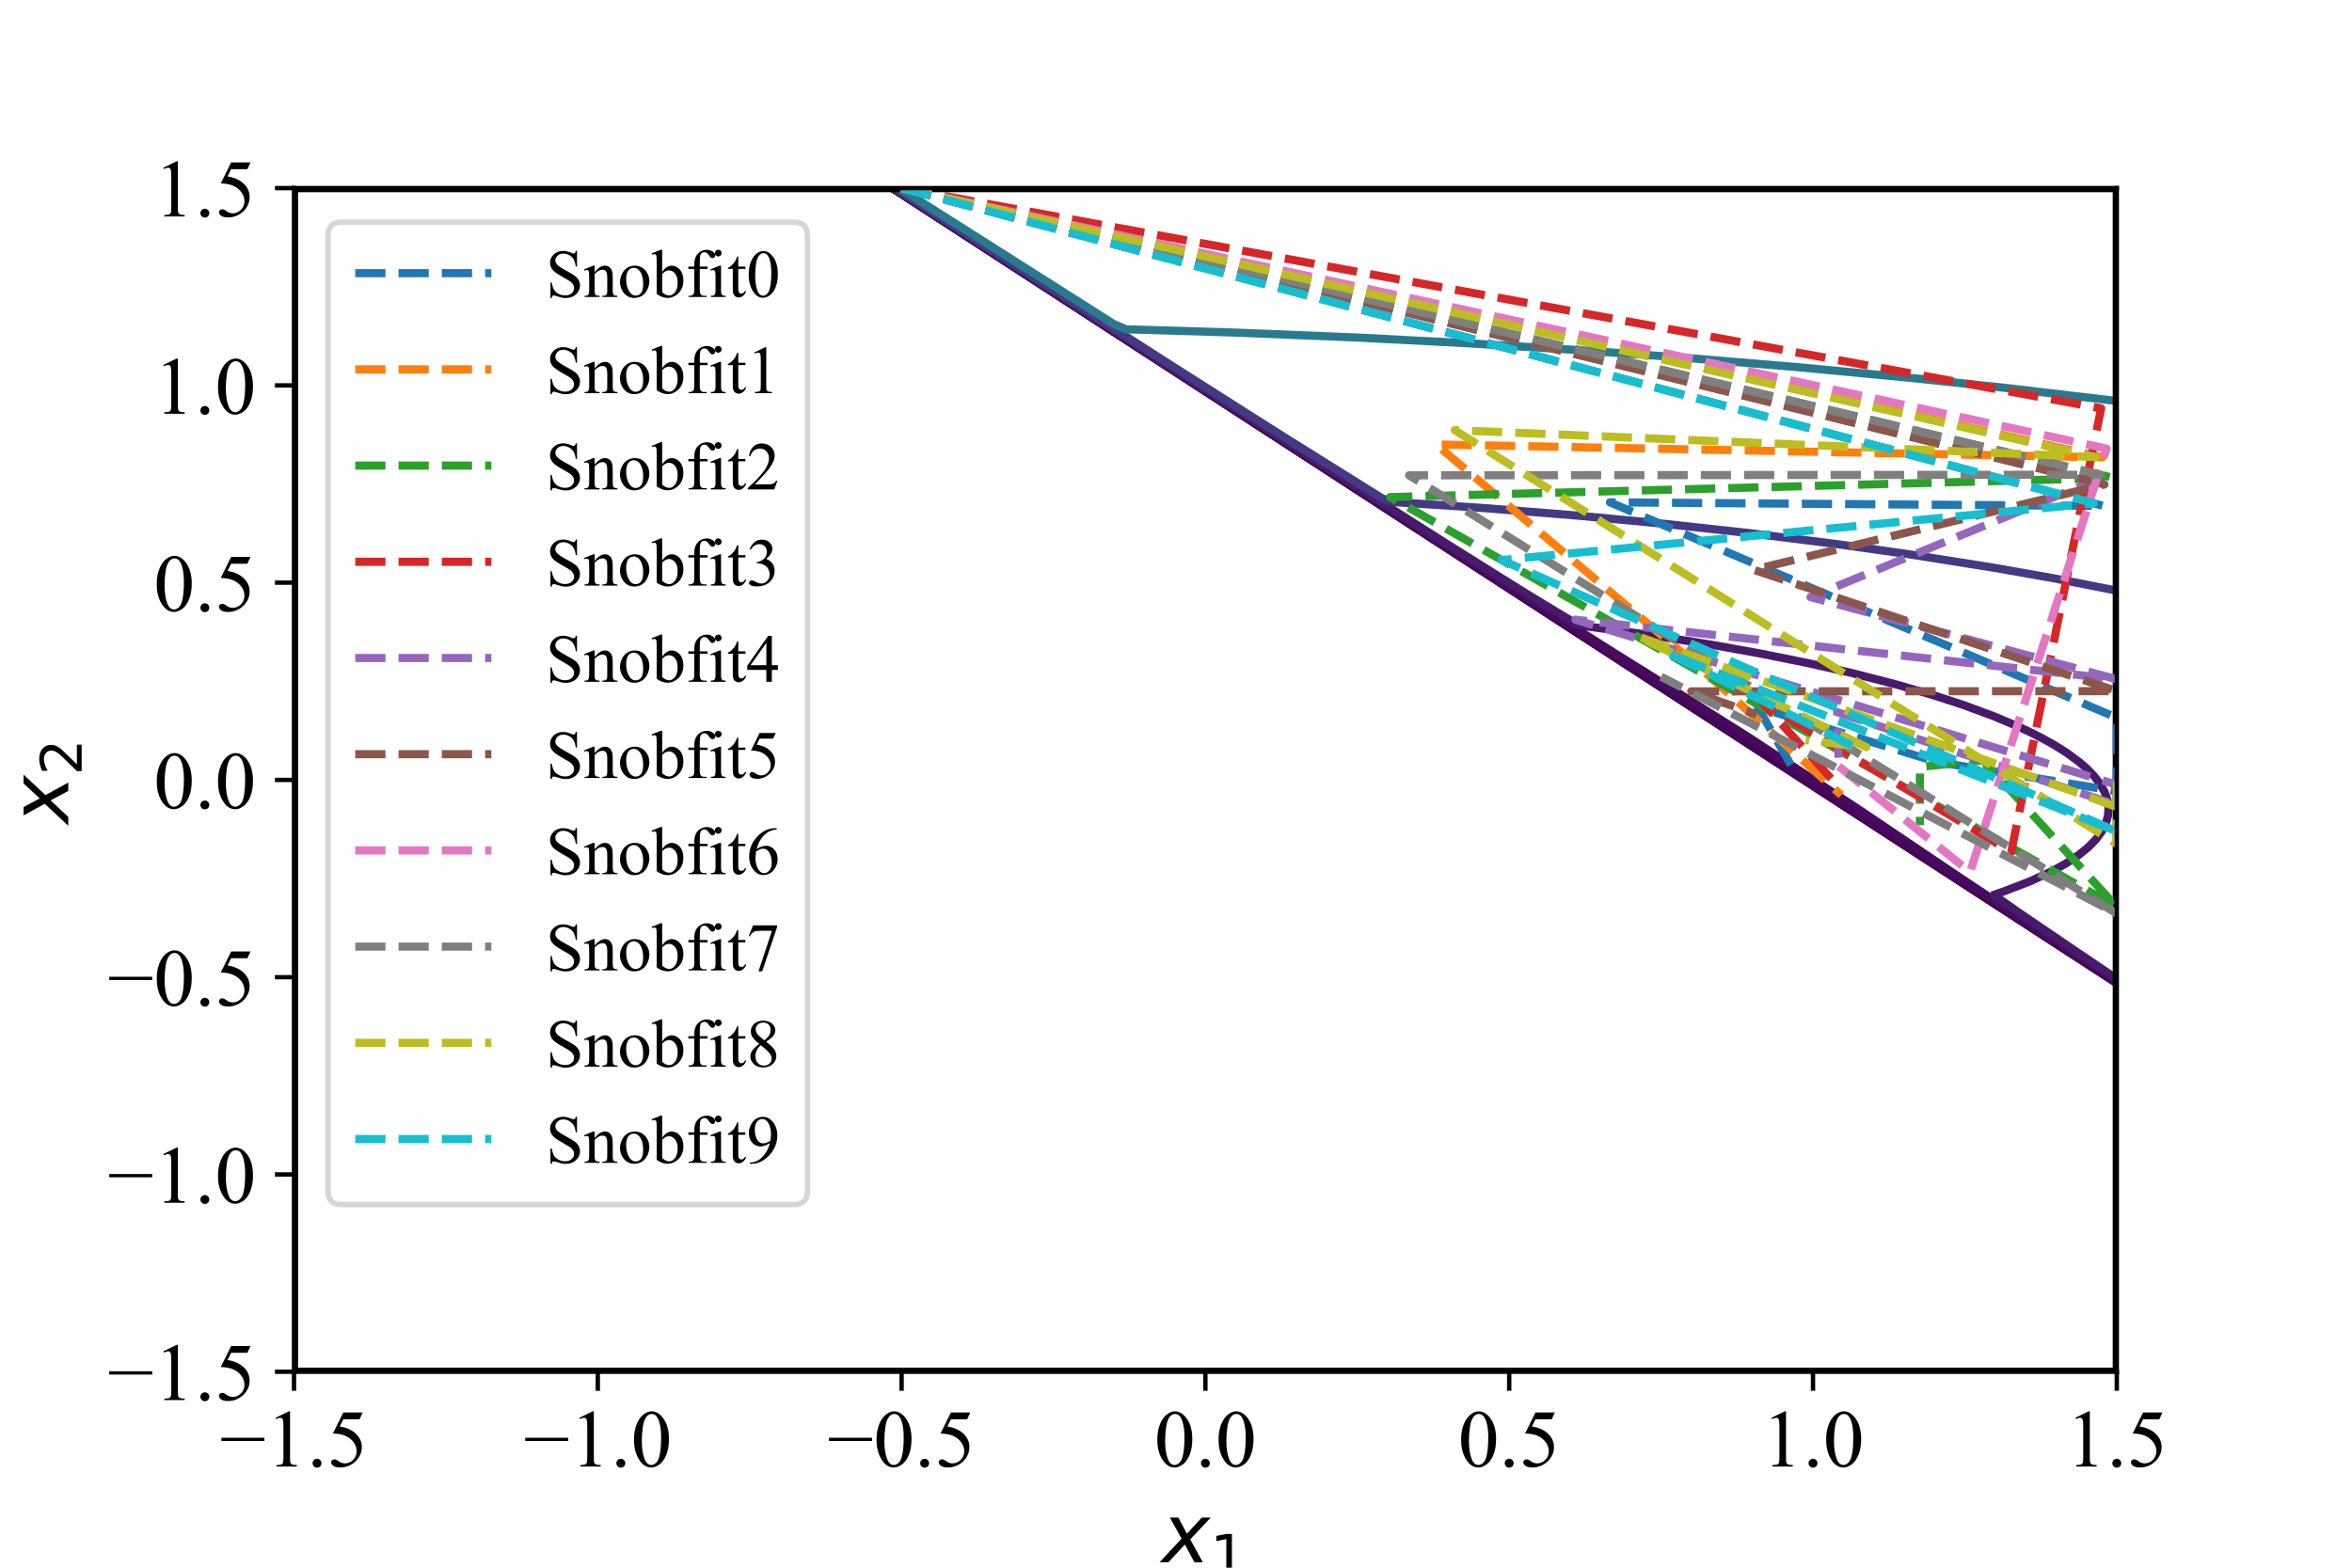 <?xml version="1.0" encoding="utf-8" standalone="no"?>
<!DOCTYPE svg PUBLIC "-//W3C//DTD SVG 1.1//EN"
  "http://www.w3.org/Graphics/SVG/1.1/DTD/svg11.dtd">
<!-- Created with matplotlib (https://matplotlib.org/) -->
<svg height="288pt" version="1.1" viewBox="0 0 432 288" width="432pt" xmlns="http://www.w3.org/2000/svg" xmlns:xlink="http://www.w3.org/1999/xlink">
 <defs>
  <style type="text/css">*{stroke-linecap:butt;stroke-linejoin:round;}</style>
 </defs>
 <g id="figure_1">
  <g id="patch_1">
   <path d="M 0 288 
L 432 288 
L 432 0 
L 0 0 
z
" style="fill:#ffffff;"/>
  </g>
  <g id="axes_1">
   <g id="patch_2">
    <path d="M 54 252 
L 388.8 252 
L 388.8 34.56 
L 54 34.56 
z
" style="fill:#ffffff;"/>
   </g>
   <g id="matplotlib.axis_1">
    <g id="xtick_1">
     <g id="line2d_1">
      <defs>
       <path d="M 0 0 
L 0 3.5 
" id="m929dfabaa3" style="stroke:#000000;stroke-width:0.8;"/>
      </defs>
      <g>
       <use style="stroke:#000000;stroke-width:0.8;" x="54" xlink:href="#m929dfabaa3" y="252"/>
      </g>
     </g>
     <g id="text_1">
      <!-- −1.5 -->
      <g transform="translate(40.396 269.416)scale(0.15 -0.15)">
       <defs>
        <path d="M 54.438 31.25 
L 1.812 31.25 
L 1.812 35.25 
L 54.438 35.25 
z
" id="TimesNewRomanPSMT-8722"/>
        <path d="M 11.719 59.719 
L 27.828 67.578 
L 29.438 67.578 
L 29.438 11.672 
Q 29.438 6.109 29.906 4.734 
Q 30.375 3.375 31.828 2.641 
Q 33.297 1.906 37.797 1.812 
L 37.797 0 
L 12.891 0 
L 12.891 1.812 
Q 17.578 1.906 18.938 2.609 
Q 20.312 3.328 20.844 4.516 
Q 21.391 5.719 21.391 11.672 
L 21.391 47.406 
Q 21.391 54.641 20.906 56.688 
Q 20.562 58.25 19.656 58.984 
Q 18.75 59.719 17.484 59.719 
Q 15.672 59.719 12.453 58.203 
z
" id="TimesNewRomanPSMT-49"/>
        <path d="M 12.5 9.469 
Q 14.797 9.469 16.359 7.875 
Q 17.922 6.297 17.922 4.047 
Q 17.922 1.812 16.328 0.219 
Q 14.75 -1.375 12.5 -1.375 
Q 10.25 -1.375 8.656 0.219 
Q 7.078 1.812 7.078 4.047 
Q 7.078 6.344 8.656 7.906 
Q 10.25 9.469 12.5 9.469 
z
" id="TimesNewRomanPSMT-46"/>
        <path d="M 43.406 66.219 
L 39.594 57.906 
L 19.672 57.906 
L 15.328 49.031 
Q 28.266 47.125 35.844 39.406 
Q 42.328 32.766 42.328 23.781 
Q 42.328 18.562 40.203 14.109 
Q 38.094 9.672 34.859 6.547 
Q 31.641 3.422 27.688 1.516 
Q 22.078 -1.172 16.156 -1.172 
Q 10.203 -1.172 7.484 0.844 
Q 4.781 2.875 4.781 5.328 
Q 4.781 6.688 5.906 7.734 
Q 7.031 8.797 8.734 8.797 
Q 10.016 8.797 10.969 8.406 
Q 11.922 8.016 14.203 6.391 
Q 17.875 3.859 21.625 3.859 
Q 27.344 3.859 31.656 8.172 
Q 35.984 12.5 35.984 18.703 
Q 35.984 24.703 32.125 29.906 
Q 28.266 35.109 21.484 37.938 
Q 16.156 40.141 6.984 40.484 
L 19.672 66.219 
z
" id="TimesNewRomanPSMT-53"/>
       </defs>
       <use xlink:href="#TimesNewRomanPSMT-8722"/>
       <use x="56.396" xlink:href="#TimesNewRomanPSMT-49"/>
       <use x="106.396" xlink:href="#TimesNewRomanPSMT-46"/>
       <use x="131.396" xlink:href="#TimesNewRomanPSMT-53"/>
      </g>
     </g>
    </g>
    <g id="xtick_2">
     <g id="line2d_2">
      <g>
       <use style="stroke:#000000;stroke-width:0.8;" x="109.8" xlink:href="#m929dfabaa3" y="252"/>
      </g>
     </g>
     <g id="text_2">
      <!-- −1.0 -->
      <g transform="translate(96.196 269.416)scale(0.15 -0.15)">
       <defs>
        <path d="M 3.609 32.719 
Q 3.609 44.047 7.031 52.219 
Q 10.453 60.406 16.109 64.406 
Q 20.516 67.578 25.203 67.578 
Q 32.812 67.578 38.875 59.812 
Q 46.438 50.203 46.438 33.734 
Q 46.438 22.219 43.109 14.156 
Q 39.797 6.109 34.641 2.469 
Q 29.5 -1.172 24.703 -1.172 
Q 15.234 -1.172 8.938 10.016 
Q 3.609 19.438 3.609 32.719 
z
M 13.188 31.5 
Q 13.188 17.828 16.547 9.188 
Q 19.344 1.906 24.859 1.906 
Q 27.484 1.906 30.312 4.266 
Q 33.156 6.641 34.625 12.203 
Q 36.859 20.609 36.859 35.891 
Q 36.859 47.219 34.516 54.781 
Q 32.766 60.406 29.984 62.75 
Q 27.984 64.359 25.141 64.359 
Q 21.828 64.359 19.234 61.375 
Q 15.719 57.328 14.453 48.625 
Q 13.188 39.938 13.188 31.5 
z
" id="TimesNewRomanPSMT-48"/>
       </defs>
       <use xlink:href="#TimesNewRomanPSMT-8722"/>
       <use x="56.396" xlink:href="#TimesNewRomanPSMT-49"/>
       <use x="106.396" xlink:href="#TimesNewRomanPSMT-46"/>
       <use x="131.396" xlink:href="#TimesNewRomanPSMT-48"/>
      </g>
     </g>
    </g>
    <g id="xtick_3">
     <g id="line2d_3">
      <g>
       <use style="stroke:#000000;stroke-width:0.8;" x="165.6" xlink:href="#m929dfabaa3" y="252"/>
      </g>
     </g>
     <g id="text_3">
      <!-- −0.5 -->
      <g transform="translate(151.996 269.416)scale(0.15 -0.15)">
       <use xlink:href="#TimesNewRomanPSMT-8722"/>
       <use x="56.396" xlink:href="#TimesNewRomanPSMT-48"/>
       <use x="106.396" xlink:href="#TimesNewRomanPSMT-46"/>
       <use x="131.396" xlink:href="#TimesNewRomanPSMT-53"/>
      </g>
     </g>
    </g>
    <g id="xtick_4">
     <g id="line2d_4">
      <g>
       <use style="stroke:#000000;stroke-width:0.8;" x="221.4" xlink:href="#m929dfabaa3" y="252"/>
      </g>
     </g>
     <g id="text_4">
      <!-- 0.0 -->
      <g transform="translate(212.025 269.416)scale(0.15 -0.15)">
       <use xlink:href="#TimesNewRomanPSMT-48"/>
       <use x="50" xlink:href="#TimesNewRomanPSMT-46"/>
       <use x="75" xlink:href="#TimesNewRomanPSMT-48"/>
      </g>
     </g>
    </g>
    <g id="xtick_5">
     <g id="line2d_5">
      <g>
       <use style="stroke:#000000;stroke-width:0.8;" x="277.2" xlink:href="#m929dfabaa3" y="252"/>
      </g>
     </g>
     <g id="text_5">
      <!-- 0.5 -->
      <g transform="translate(267.825 269.416)scale(0.15 -0.15)">
       <use xlink:href="#TimesNewRomanPSMT-48"/>
       <use x="50" xlink:href="#TimesNewRomanPSMT-46"/>
       <use x="75" xlink:href="#TimesNewRomanPSMT-53"/>
      </g>
     </g>
    </g>
    <g id="xtick_6">
     <g id="line2d_6">
      <g>
       <use style="stroke:#000000;stroke-width:0.8;" x="333" xlink:href="#m929dfabaa3" y="252"/>
      </g>
     </g>
     <g id="text_6">
      <!-- 1.0 -->
      <g transform="translate(323.625 269.416)scale(0.15 -0.15)">
       <use xlink:href="#TimesNewRomanPSMT-49"/>
       <use x="50" xlink:href="#TimesNewRomanPSMT-46"/>
       <use x="75" xlink:href="#TimesNewRomanPSMT-48"/>
      </g>
     </g>
    </g>
    <g id="xtick_7">
     <g id="line2d_7">
      <g>
       <use style="stroke:#000000;stroke-width:0.8;" x="388.8" xlink:href="#m929dfabaa3" y="252"/>
      </g>
     </g>
     <g id="text_7">
      <!-- 1.5 -->
      <g transform="translate(379.425 269.416)scale(0.15 -0.15)">
       <use xlink:href="#TimesNewRomanPSMT-49"/>
       <use x="50" xlink:href="#TimesNewRomanPSMT-46"/>
       <use x="75" xlink:href="#TimesNewRomanPSMT-53"/>
      </g>
     </g>
    </g>
    <g id="text_8">
     <!-- $x_1$ -->
     <g transform="translate(213.375 287.04)scale(0.15 -0.15)">
      <defs>
       <path d="M 60.016 54.688 
L 34.906 27.875 
L 50.297 0 
L 39.984 0 
L 28.422 21.688 
L 8.297 0 
L -2.594 0 
L 24.312 28.812 
L 10.016 54.688 
L 20.312 54.688 
L 30.812 34.906 
L 49.125 54.688 
z
" id="DejaVuSans-Oblique-120"/>
       <path d="M 12.406 8.297 
L 28.516 8.297 
L 28.516 63.922 
L 10.984 60.406 
L 10.984 69.391 
L 28.422 72.906 
L 38.281 72.906 
L 38.281 8.297 
L 54.391 8.297 
L 54.391 0 
L 12.406 0 
z
" id="DejaVuSans-49"/>
      </defs>
      <use transform="translate(0 0.312)" xlink:href="#DejaVuSans-Oblique-120"/>
      <use transform="translate(59.18 -16.094)scale(0.7)" xlink:href="#DejaVuSans-49"/>
     </g>
    </g>
   </g>
   <g id="matplotlib.axis_2">
    <g id="ytick_1">
     <g id="line2d_8">
      <defs>
       <path d="M 0 0 
L -3.5 0 
" id="m1ddb49a4cd" style="stroke:#000000;stroke-width:0.8;"/>
      </defs>
      <g>
       <use style="stroke:#000000;stroke-width:0.8;" x="54" xlink:href="#m1ddb49a4cd" y="252"/>
      </g>
     </g>
     <g id="text_9">
      <!-- −1.5 -->
      <g transform="translate(19.791 257.208)scale(0.15 -0.15)">
       <use xlink:href="#TimesNewRomanPSMT-8722"/>
       <use x="56.396" xlink:href="#TimesNewRomanPSMT-49"/>
       <use x="106.396" xlink:href="#TimesNewRomanPSMT-46"/>
       <use x="131.396" xlink:href="#TimesNewRomanPSMT-53"/>
      </g>
     </g>
    </g>
    <g id="ytick_2">
     <g id="line2d_9">
      <g>
       <use style="stroke:#000000;stroke-width:0.8;" x="54" xlink:href="#m1ddb49a4cd" y="215.76"/>
      </g>
     </g>
     <g id="text_10">
      <!-- −1.0 -->
      <g transform="translate(19.791 220.968)scale(0.15 -0.15)">
       <use xlink:href="#TimesNewRomanPSMT-8722"/>
       <use x="56.396" xlink:href="#TimesNewRomanPSMT-49"/>
       <use x="106.396" xlink:href="#TimesNewRomanPSMT-46"/>
       <use x="131.396" xlink:href="#TimesNewRomanPSMT-48"/>
      </g>
     </g>
    </g>
    <g id="ytick_3">
     <g id="line2d_10">
      <g>
       <use style="stroke:#000000;stroke-width:0.8;" x="54" xlink:href="#m1ddb49a4cd" y="179.52"/>
      </g>
     </g>
     <g id="text_11">
      <!-- −0.5 -->
      <g transform="translate(19.791 184.728)scale(0.15 -0.15)">
       <use xlink:href="#TimesNewRomanPSMT-8722"/>
       <use x="56.396" xlink:href="#TimesNewRomanPSMT-48"/>
       <use x="106.396" xlink:href="#TimesNewRomanPSMT-46"/>
       <use x="131.396" xlink:href="#TimesNewRomanPSMT-53"/>
      </g>
     </g>
    </g>
    <g id="ytick_4">
     <g id="line2d_11">
      <g>
       <use style="stroke:#000000;stroke-width:0.8;" x="54" xlink:href="#m1ddb49a4cd" y="143.28"/>
      </g>
     </g>
     <g id="text_12">
      <!-- 0.0 -->
      <g transform="translate(28.25 148.488)scale(0.15 -0.15)">
       <use xlink:href="#TimesNewRomanPSMT-48"/>
       <use x="50" xlink:href="#TimesNewRomanPSMT-46"/>
       <use x="75" xlink:href="#TimesNewRomanPSMT-48"/>
      </g>
     </g>
    </g>
    <g id="ytick_5">
     <g id="line2d_12">
      <g>
       <use style="stroke:#000000;stroke-width:0.8;" x="54" xlink:href="#m1ddb49a4cd" y="107.04"/>
      </g>
     </g>
     <g id="text_13">
      <!-- 0.5 -->
      <g transform="translate(28.25 112.248)scale(0.15 -0.15)">
       <use xlink:href="#TimesNewRomanPSMT-48"/>
       <use x="50" xlink:href="#TimesNewRomanPSMT-46"/>
       <use x="75" xlink:href="#TimesNewRomanPSMT-53"/>
      </g>
     </g>
    </g>
    <g id="ytick_6">
     <g id="line2d_13">
      <g>
       <use style="stroke:#000000;stroke-width:0.8;" x="54" xlink:href="#m1ddb49a4cd" y="70.8"/>
      </g>
     </g>
     <g id="text_14">
      <!-- 1.0 -->
      <g transform="translate(28.25 76.008)scale(0.15 -0.15)">
       <use xlink:href="#TimesNewRomanPSMT-49"/>
       <use x="50" xlink:href="#TimesNewRomanPSMT-46"/>
       <use x="75" xlink:href="#TimesNewRomanPSMT-48"/>
      </g>
     </g>
    </g>
    <g id="ytick_7">
     <g id="line2d_14">
      <g>
       <use style="stroke:#000000;stroke-width:0.8;" x="54" xlink:href="#m1ddb49a4cd" y="34.56"/>
      </g>
     </g>
     <g id="text_15">
      <!-- 1.5 -->
      <g transform="translate(28.25 39.768)scale(0.15 -0.15)">
       <use xlink:href="#TimesNewRomanPSMT-49"/>
       <use x="50" xlink:href="#TimesNewRomanPSMT-46"/>
       <use x="75" xlink:href="#TimesNewRomanPSMT-53"/>
      </g>
     </g>
    </g>
    <g id="text_16">
     <!-- $x_2$ -->
     <g transform="translate(12.583 151.305)rotate(-90)scale(0.15 -0.15)">
      <defs>
       <path d="M 19.188 8.297 
L 53.609 8.297 
L 53.609 0 
L 7.328 0 
L 7.328 8.297 
Q 12.938 14.109 22.625 23.891 
Q 32.328 33.688 34.812 36.531 
Q 39.547 41.844 41.422 45.531 
Q 43.312 49.219 43.312 52.781 
Q 43.312 58.594 39.234 62.25 
Q 35.156 65.922 28.609 65.922 
Q 23.969 65.922 18.812 64.312 
Q 13.672 62.703 7.812 59.422 
L 7.812 69.391 
Q 13.766 71.781 18.938 73 
Q 24.125 74.219 28.422 74.219 
Q 39.75 74.219 46.484 68.547 
Q 53.219 62.891 53.219 53.422 
Q 53.219 48.922 51.531 44.891 
Q 49.859 40.875 45.406 35.406 
Q 44.188 33.984 37.641 27.219 
Q 31.109 20.453 19.188 8.297 
z
" id="DejaVuSans-50"/>
      </defs>
      <use transform="translate(0 0.312)" xlink:href="#DejaVuSans-Oblique-120"/>
      <use transform="translate(59.18 -16.094)scale(0.7)" xlink:href="#DejaVuSans-50"/>
     </g>
    </g>
   </g>
   <g id="LineCollection_1">
    <path clip-path="url(#pa97bc4116d)" d="M 109.165 -1 
L 433 209.317 
L 433 209.317 
" style="fill:none;stroke:#440154;stroke-width:1.5;"/>
   </g>
   <g id="LineCollection_2">
    <path clip-path="url(#pa97bc4116d)" d="M 109.166 -1 
L 433 209.315 
L 433 209.315 
" style="fill:none;stroke:#440154;stroke-width:1.5;"/>
   </g>
   <g id="LineCollection_3">
    <path clip-path="url(#pa97bc4116d)" d="M 109.168 -1 
L 433 209.31 
L 433 209.31 
" style="fill:none;stroke:#440154;stroke-width:1.5;"/>
   </g>
   <g id="LineCollection_4">
    <path clip-path="url(#pa97bc4116d)" d="M 109.173 -1 
L 301.034 123.476 
L 303.514 125.069 
L 433 209.297 
L 433 209.297 
" style="fill:none;stroke:#440256;stroke-width:1.5;"/>
   </g>
   <g id="LineCollection_5">
    <path clip-path="url(#pa97bc4116d)" d="M 109.185 -1 
L 269.629 103.075 
L 272.116 104.673 
L 294.305 118.965 
L 297.031 120.698 
L 312.25 130.454 
L 317.505 133.81 
L 350.385 155.287 
L 353.143 157.12 
L 370.574 168.561 
L 373.108 170.232 
L 428.897 206.597 
L 433 209.266 
L 433 209.266 
" style="fill:none;stroke:#450457;stroke-width:1.5;"/>
   </g>
   <g id="LineCollection_6">
    <path clip-path="url(#pa97bc4116d)" d="M 109.215 -1 
L 235.981 81.198 
L 240.757 84.276 
L 265.143 99.993 
L 270.191 103.216 
L 283.088 111.464 
L 288.492 114.871 
L 296.548 119.977 
L 304.699 125.069 
L 310.007 128.409 
L 320.913 135.267 
L 341.412 148.702 
L 360.4 161.491 
L 368.331 166.76 
L 373.531 170.232 
L 386.276 178.629 
L 391.213 181.887 
L 419.925 200.662 
L 424.635 203.741 
L 433 209.19 
L 433 209.19 
" style="fill:none;stroke:#460b5e;stroke-width:1.5;"/>
   </g>
   <g id="LineCollection_7">
    <path clip-path="url(#pa97bc4116d)" d="M 109.289 -1 
L 195.603 54.93 
L 202.699 59.509 
L 229.251 76.635 
L 236.63 81.362 
L 249.44 89.575 
L 257.163 94.474 
L 265.143 99.546 
L 275.664 106.129 
L 280.845 109.366 
L 289.952 114.871 
L 303.277 116.686 
L 314.493 118.467 
L 323.466 120.083 
L 332.439 121.897 
L 340.011 123.612 
L 348.142 125.701 
L 354.871 127.645 
L 360.422 129.44 
L 366.087 131.537 
L 370.574 133.42 
L 372.817 134.472 
L 375.06 135.606 
L 377.304 136.852 
L 379.547 138.261 
L 381.79 139.914 
L 383.183 141.095 
L 384.605 142.552 
L 385.727 144.008 
L 386.55 145.465 
L 387.068 146.922 
L 387.283 148.379 
L 387.189 149.836 
L 386.778 151.293 
L 386.041 152.75 
L 384.962 154.207 
L 383.534 155.664 
L 381.737 157.12 
L 379.544 158.577 
L 376.929 160.034 
L 372.817 161.925 
L 368.331 163.653 
L 366.182 164.405 
L 370.574 167.491 
L 381.79 175.112 
L 389.683 180.431 
L 397.492 185.613 
L 402.833 189.172 
L 415.438 197.473 
L 420.52 200.827 
L 433 209.002 
L 433 209.002 
" style="fill:none;stroke:#481a6c;stroke-width:1.5;"/>
   </g>
   <g id="LineCollection_8">
    <path clip-path="url(#pa97bc4116d)" d="M 433 180.638 
L 431.141 181.098 
L 428.897 181.644 
L 427.878 181.887 
L 426.654 182.167 
L 424.411 182.67 
L 422.168 183.165 
L 421.34 183.344 
L 419.925 183.638 
L 417.681 184.095 
L 415.438 184.544 
L 414.132 184.801 
L 413.195 184.978 
L 410.952 185.394 
L 408.709 185.802 
L 406.465 186.202 
L 406.148 186.258 
L 404.222 186.582 
L 401.979 186.953 
L 401.933 187.715 
L 401.979 187.745 
L 404.071 189.172 
L 404.222 189.27 
L 406.216 190.629 
L 406.465 190.791 
L 408.367 192.086 
L 408.709 192.307 
L 410.525 193.543 
L 410.952 193.82 
L 412.687 194.999 
L 413.195 195.329 
L 414.855 196.456 
L 415.438 196.835 
L 417.027 197.913 
L 417.681 198.338 
L 419.203 199.37 
L 419.925 199.839 
L 421.383 200.827 
L 422.168 201.336 
L 423.567 202.284 
L 424.411 202.832 
L 425.755 203.741 
L 426.654 204.325 
L 427.945 205.198 
L 428.897 205.816 
L 430.139 206.654 
L 431.141 207.305 
L 432.335 208.111 
L 433 208.543 
" style="fill:none;stroke:#443983;stroke-width:1.5;"/>
    <path clip-path="url(#pa97bc4116d)" d="M 109.468 -1 
L 159.712 31.504 
L 169.254 37.656 
L 193.36 53.187 
L 203.229 59.509 
L 215.792 67.557 
L 228.352 75.535 
L 235.981 80.374 
L 253.927 91.59 
L 256.17 92.247 
L 271.872 93.285 
L 289.818 94.725 
L 305.521 96.214 
L 321.223 97.933 
L 336.926 99.895 
L 350.385 101.786 
L 366.087 104.277 
L 377.304 106.255 
L 391.516 109.043 
L 404.222 111.848 
L 410.952 113.471 
L 422.168 116.433 
L 431.672 119.241 
L 433 119.667 
L 433 119.667 
" style="fill:none;stroke:#443983;stroke-width:1.5;"/>
   </g>
   <g id="LineCollection_9">
    <path clip-path="url(#pa97bc4116d)" d="M 109.907 -1 
L 135.036 15.193 
L 151.872 26.001 
L 166.441 35.341 
L 204.576 59.541 
L 206.819 60.492 
L 227.008 61.1 
L 249.44 62.019 
L 269.629 63.061 
L 289.818 64.311 
L 310.007 65.773 
L 330.196 67.455 
L 350.385 69.364 
L 368.331 71.259 
L 388.52 73.634 
L 406.465 75.968 
L 424.411 78.529 
L 433 79.842 
L 433 79.842 
" style="fill:none;stroke:#297a8e;stroke-width:1.5;"/>
   </g>
   <g id="LineCollection_10">
    <path clip-path="url(#pa97bc4116d)" d="M 110.996 -1 
L 132.793 12.772 
L 159.712 12.996 
L 186.63 13.456 
L 213.549 14.146 
L 240.467 15.07 
L 267.386 16.223 
L 294.305 17.61 
L 321.223 19.233 
L 348.142 21.097 
L 373.647 23.087 
L 399.736 25.361 
L 424.411 27.736 
L 433 28.616 
L 433 28.616 
" style="fill:none;stroke:#fde725;stroke-width:1.5;"/>
   </g>
   <g id="line2d_15">
    <path clip-path="url(#pa97bc4116d)" d="M 54 252 
L 388.8 252 
" style="fill:none;stroke:#000000;stroke-linecap:square;stroke-width:1.5;"/>
   </g>
   <g id="line2d_16">
    <path clip-path="url(#pa97bc4116d)" d="M 54 34.56 
L 388.8 34.56 
" style="fill:none;stroke:#000000;stroke-linecap:square;stroke-width:1.5;"/>
   </g>
   <g id="line2d_17">
    <path clip-path="url(#pa97bc4116d)" d="M 54 252 
L 54 34.56 
" style="fill:none;stroke:#000000;stroke-linecap:square;stroke-width:1.5;"/>
   </g>
   <g id="line2d_18">
    <path clip-path="url(#pa97bc4116d)" d="M 388.8 252 
L 388.8 34.56 
" style="fill:none;stroke:#000000;stroke-linecap:square;stroke-width:1.5;"/>
   </g>
   <g id="line2d_19">
    <path clip-path="url(#pa97bc4116d)" d="M 165.6 34.56 
L 165.6 34.56 
L 165.6 34.56 
L 386.379 92.951 
L 386.379 92.951 
L 386.379 92.951 
L 386.379 92.951 
L 386.379 92.951 
L 386.379 92.951 
L 386.379 92.951 
L 386.379 92.951 
L 295.702 92.284 
L 388.797 131.851 
L 388.797 131.851 
L 388.797 131.851 
L 388.797 131.851 
L 388.797 131.851 
L 388.797 131.851 
L 388.797 131.851 
L 388.797 131.851 
L 388.797 131.851 
L 388.797 131.851 
L 388.797 131.851 
L 388.797 145.361 
L 388.797 145.361 
L 388.797 145.361 
L 388.797 145.361 
L 388.797 145.361 
L 388.797 145.361 
L 388.797 145.361 
L 388.797 145.361 
L 388.797 145.361 
L 388.797 145.361 
L 355.812 139.997 
L 355.812 139.997 
L 355.812 139.997 
L 355.812 139.997 
L 355.812 139.997 
L 355.812 139.997 
L 355.812 139.997 
L 355.812 139.997 
L 355.812 139.997 
L 355.812 139.997 
L 355.812 139.997 
L 322.838 129.914 
L 322.838 129.914 
L 322.838 129.914 
L 322.838 129.914 
L 322.838 129.914 
L 322.838 129.914 
L 322.838 129.914 
L 322.838 129.914 
L 322.838 129.914 
L 322.838 129.914 
L 322.838 129.914 
L 322.838 129.914 
L 322.838 129.914 
L 322.838 129.914 
L 322.838 129.914 
L 322.838 129.914 
L 322.838 129.914 
L 322.838 129.914 
L 322.838 129.914 
L 322.838 129.914 
L 322.838 129.914 
L 322.838 129.914 
L 322.838 129.914 
L 322.838 129.914 
L 322.838 129.914 
L 322.838 129.914 
L 322.838 129.914 
L 322.838 129.914 
L 322.838 129.914 
L 322.838 129.914 
L 322.838 129.914 
L 322.838 129.914 
L 322.838 129.914 
L 322.838 129.914 
L 322.838 129.914 
L 322.838 129.914 
L 322.838 129.914 
L 322.838 129.914 
L 322.838 129.914 
L 322.838 129.914 
L 322.838 129.914 
L 328.938 140.51 
L 328.938 140.51 
L 328.938 140.51 
L 328.938 140.51 
L 328.938 140.51 
L 328.938 140.51 
L 328.938 140.51 
L 328.938 140.51 
L 328.938 140.51 
L 328.938 140.51 
L 328.938 140.51 
L 328.938 140.51 
L 328.938 140.51 
L 328.938 140.51 
L 328.938 140.51 
" style="fill:none;stroke:#1f77b4;stroke-dasharray:5.55,2.4;stroke-dashoffset:0;stroke-width:1.5;"/>
   </g>
   <g id="line2d_20">
    <path clip-path="url(#pa97bc4116d)" d="M 165.6 34.56 
L 165.6 34.56 
L 165.6 34.56 
L 386.155 84.015 
L 386.155 84.015 
L 386.155 84.015 
L 386.155 84.015 
L 386.155 84.015 
L 263.792 81.651 
L 263.792 81.651 
L 263.792 81.651 
L 263.792 81.651 
L 312.479 122.895 
L 312.479 122.895 
L 312.479 122.895 
L 312.479 122.895 
L 312.479 122.895 
L 312.479 122.895 
L 312.479 122.895 
L 312.479 122.895 
L 312.479 122.895 
L 312.479 122.895 
L 312.479 122.895 
L 312.479 122.895 
L 312.479 122.895 
L 312.479 122.895 
L 312.479 122.895 
L 338.195 146.068 
L 338.195 146.068 
L 338.195 146.068 
L 338.195 146.068 
L 338.195 146.068 
L 338.195 146.068 
L 338.195 146.068 
L 338.195 146.068 
L 338.195 146.068 
L 338.195 146.068 
L 338.195 146.068 
L 338.195 146.068 
L 338.195 146.068 
L 338.195 146.068 
L 338.195 146.068 
L 338.195 146.068 
L 338.195 146.068 
L 338.195 146.068 
L 338.195 146.068 
L 338.195 146.068 
L 338.195 146.068 
L 338.195 146.068 
L 338.195 146.068 
L 338.195 146.068 
L 338.195 146.068 
L 338.195 146.068 
L 338.195 146.068 
L 338.195 146.068 
L 338.195 146.068 
L 338.195 146.068 
L 338.195 146.068 
L 338.195 146.068 
L 338.195 146.068 
L 338.195 146.068 
L 338.195 146.068 
L 338.195 146.068 
L 338.195 146.068 
L 338.195 146.068 
L 338.195 146.068 
L 338.195 146.068 
L 338.195 146.068 
L 338.195 146.068 
L 338.195 146.068 
L 338.195 146.068 
L 338.195 146.068 
L 338.195 146.068 
L 338.195 146.068 
L 338.195 146.068 
L 338.195 146.068 
L 338.195 146.068 
L 338.195 146.068 
L 338.195 146.068 
L 338.195 146.068 
" style="fill:none;stroke:#ff7f0e;stroke-dasharray:5.55,2.4;stroke-dashoffset:0;stroke-width:1.5;"/>
   </g>
   <g id="line2d_21">
    <path clip-path="url(#pa97bc4116d)" d="M 165.6 34.56 
L 165.6 34.56 
L 165.6 34.56 
L 388.221 87.805 
L 388.221 87.805 
L 388.221 87.805 
L 388.221 87.805 
L 388.221 87.805 
L 255.319 91.321 
L 255.319 91.321 
L 255.319 91.321 
L 388.797 166.637 
L 388.797 166.637 
L 388.797 166.637 
L 388.797 166.637 
L 388.797 166.637 
L 388.797 166.637 
L 388.797 166.637 
L 388.797 166.637 
L 388.797 166.637 
L 388.797 166.637 
L 388.797 166.637 
L 388.797 166.637 
L 388.797 166.637 
L 388.797 166.637 
L 364.222 139.673 
L 364.222 139.673 
L 364.222 139.673 
L 364.222 139.673 
L 364.222 139.673 
L 364.222 139.673 
L 364.222 139.673 
L 364.222 139.673 
L 364.222 139.673 
L 364.222 139.673 
L 364.222 139.673 
L 364.222 139.673 
L 364.222 139.673 
L 364.222 139.673 
L 364.222 139.673 
L 364.222 139.673 
L 364.222 139.673 
L 364.222 139.673 
L 364.222 139.673 
L 364.222 139.673 
L 364.222 139.673 
L 364.222 139.673 
L 364.222 139.673 
L 364.222 139.673 
L 364.222 139.673 
L 364.222 139.673 
L 364.222 139.673 
L 364.222 139.673 
L 364.222 139.673 
L 364.222 139.673 
L 364.222 139.673 
L 364.222 139.673 
L 364.222 139.673 
L 364.222 139.673 
L 364.222 139.673 
L 364.222 139.673 
L 352.635 140.897 
L 352.635 140.897 
L 352.635 140.897 
L 352.635 140.897 
L 352.635 140.897 
L 352.635 140.897 
L 352.635 140.897 
L 352.635 140.897 
L 352.635 140.897 
L 352.635 140.897 
L 352.635 140.897 
L 352.635 140.897 
L 352.635 140.897 
L 352.635 140.897 
L 352.635 140.897 
L 352.635 140.897 
L 352.635 140.897 
L 352.635 140.897 
L 352.635 140.897 
L 352.635 140.897 
L 352.635 151.591 
L 352.635 151.591 
L 352.635 151.591 
L 352.635 151.591 
L 352.635 151.591 
L 352.635 151.591 
L 352.635 151.591 
L 352.635 151.591 
L 352.635 151.591 
" style="fill:none;stroke:#2ca02c;stroke-dasharray:5.55,2.4;stroke-dashoffset:0;stroke-width:1.5;"/>
   </g>
   <g id="line2d_22">
    <path clip-path="url(#pa97bc4116d)" d="M 165.6 34.56 
L 165.6 34.56 
L 165.6 34.56 
L 385.924 75.015 
L 385.924 75.015 
L 385.924 75.015 
L 385.924 75.015 
L 369.408 156.513 
L 369.408 156.513 
L 369.408 156.513 
L 369.408 156.513 
L 369.408 156.513 
L 369.408 156.513 
L 369.408 156.513 
L 369.408 156.513 
L 369.408 156.513 
L 369.408 156.513 
L 369.408 156.513 
L 369.408 156.513 
L 369.408 156.513 
L 369.408 156.513 
L 369.408 156.513 
L 369.408 156.513 
L 369.408 156.513 
L 323.718 129.116 
L 323.718 129.116 
L 323.718 129.116 
L 323.718 129.116 
L 323.718 129.116 
L 323.718 129.116 
L 323.718 129.116 
L 323.718 129.116 
L 323.718 129.116 
L 323.718 129.116 
L 323.718 129.116 
L 323.718 129.116 
L 323.718 129.116 
L 323.718 129.116 
L 323.718 129.116 
L 323.718 129.116 
L 323.718 129.116 
L 323.718 129.116 
L 323.718 129.116 
L 323.718 129.116 
L 323.718 129.116 
L 323.718 129.116 
L 323.718 129.116 
L 323.718 129.116 
L 323.718 129.116 
L 323.718 129.116 
L 323.718 129.116 
L 323.718 129.116 
L 323.718 129.116 
L 323.718 129.116 
L 323.718 129.116 
L 323.718 129.116 
L 323.718 129.116 
L 323.718 129.116 
L 323.718 129.116 
L 323.718 129.116 
L 323.718 129.116 
L 323.718 129.116 
L 323.718 129.116 
L 323.718 129.116 
L 323.718 129.116 
L 323.718 129.116 
L 323.718 129.116 
L 323.718 129.116 
L 323.718 129.116 
L 323.718 129.116 
L 323.718 129.116 
L 323.718 129.116 
L 323.718 129.116 
L 323.718 129.116 
L 336.635 143.369 
L 336.635 143.369 
L 336.635 143.369 
L 336.635 143.369 
L 336.635 143.369 
L 336.635 143.369 
L 336.635 143.369 
L 336.635 143.369 
L 336.635 143.369 
L 336.635 143.369 
L 336.635 143.369 
L 336.635 143.369 
L 336.635 143.369 
L 336.635 143.369 
L 336.635 143.369 
L 336.635 143.369 
L 336.635 143.369 
L 336.635 143.369 
L 336.635 143.369 
L 336.635 143.369 
L 336.635 143.369 
L 336.635 143.369 
L 336.635 143.369 
L 336.635 143.369 
L 336.635 143.369 
L 336.635 143.369 
" style="fill:none;stroke:#d62728;stroke-dasharray:5.55,2.4;stroke-dashoffset:0;stroke-width:1.5;"/>
   </g>
   <g id="line2d_23">
    <path clip-path="url(#pa97bc4116d)" d="M 165.6 34.56 
L 165.6 34.56 
L 165.6 34.56 
L 384.24 88.45 
L 384.24 88.45 
L 384.24 88.45 
L 384.24 88.45 
L 384.24 88.45 
L 384.24 88.45 
L 384.24 88.45 
L 384.24 88.45 
L 332.54 109.688 
L 388.797 124.785 
L 388.797 124.785 
L 388.797 124.785 
L 388.797 124.785 
L 388.797 124.785 
L 388.797 124.785 
L 388.797 124.785 
L 388.797 124.785 
L 388.797 124.785 
L 388.797 124.785 
L 289.354 113.841 
L 289.354 113.841 
L 289.354 113.841 
L 289.354 113.841 
L 289.354 113.841 
L 289.354 113.841 
L 289.354 113.841 
L 289.354 113.841 
L 289.354 113.841 
L 289.354 113.841 
L 388.797 144.167 
L 388.797 144.167 
L 388.797 144.167 
L 388.797 144.167 
L 388.797 144.167 
L 388.797 144.167 
L 388.797 144.167 
L 388.797 144.167 
L 388.797 144.167 
L 388.797 144.167 
L 388.797 144.167 
L 388.797 144.167 
L 388.797 144.167 
L 388.797 144.167 
L 388.797 144.167 
L 388.797 144.167 
L 388.797 144.167 
L 388.797 144.167 
L 388.797 144.167 
L 388.797 147.903 
L 388.797 147.903 
L 337.442 130.834 
L 337.442 130.834 
L 337.442 130.834 
L 337.442 130.834 
L 337.442 130.834 
L 337.442 130.834 
L 337.442 130.834 
L 337.442 130.834 
L 337.442 130.834 
L 337.442 130.834 
L 337.442 130.834 
L 337.442 130.834 
L 337.442 130.834 
L 337.442 130.834 
L 337.442 130.834 
L 337.442 130.834 
L 337.442 130.834 
L 337.442 130.834 
L 337.442 130.834 
L 337.442 130.834 
L 337.442 130.834 
L 337.442 130.834 
L 337.442 130.834 
L 337.442 130.834 
L 337.442 130.834 
L 337.442 130.834 
L 337.442 130.834 
L 337.442 130.834 
L 337.442 130.834 
L 337.689 139.201 
L 337.689 139.201 
L 337.689 139.201 
L 337.689 139.201 
L 337.689 139.201 
L 337.689 139.201 
L 337.689 139.201 
L 337.689 139.201 
L 337.689 139.201 
L 337.689 139.201 
L 337.689 139.201 
L 337.689 139.201 
L 337.689 139.201 
L 337.689 139.201 
L 337.689 139.201 
L 337.689 139.201 
L 337.689 139.201 
L 337.689 139.201 
" style="fill:none;stroke:#9467bd;stroke-dasharray:5.55,2.4;stroke-dashoffset:0;stroke-width:1.5;"/>
   </g>
   <g id="line2d_24">
    <path clip-path="url(#pa97bc4116d)" d="M 165.6 34.56 
L 165.6 34.56 
L 165.6 34.56 
L 386.53 89.005 
L 386.53 89.005 
L 386.53 89.005 
L 386.53 89.005 
L 386.53 89.005 
L 386.53 89.005 
L 386.53 89.005 
L 386.53 89.005 
L 322.074 104.667 
L 388.797 126.97 
L 310.628 127.011 
L 310.628 127.011 
L 310.628 127.011 
L 310.628 127.011 
L 310.628 127.011 
L 310.628 127.011 
L 310.628 127.011 
L 310.628 127.011 
L 310.628 127.011 
L 310.628 127.011 
L 310.628 127.011 
L 310.628 127.011 
L 310.628 127.011 
L 310.628 127.011 
L 310.628 127.011 
L 310.628 127.011 
L 310.628 127.011 
L 310.628 127.011 
L 310.628 127.011 
L 310.628 127.011 
L 310.628 127.011 
L 310.628 127.011 
L 322.64 131.262 
L 322.64 131.262 
L 322.64 131.262 
L 322.64 131.262 
L 322.64 131.262 
L 322.64 131.262 
L 322.64 131.262 
L 322.64 131.262 
L 322.64 131.262 
L 322.64 131.262 
L 322.64 131.262 
L 322.64 131.262 
L 322.64 131.262 
L 322.64 131.262 
L 322.64 131.262 
L 322.64 131.262 
L 322.64 131.262 
L 322.64 131.262 
L 322.64 131.262 
L 322.64 131.262 
L 322.64 131.262 
L 322.64 131.262 
L 322.64 131.262 
L 322.64 131.262 
L 322.64 131.262 
L 322.64 131.262 
L 322.64 131.262 
L 322.64 131.262 
L 322.64 131.262 
L 322.64 131.262 
L 322.64 131.262 
L 322.64 131.262 
L 322.64 131.262 
L 322.64 131.262 
L 322.64 131.262 
L 322.64 131.262 
L 322.64 131.262 
L 322.64 131.262 
L 322.64 131.262 
L 322.64 131.262 
L 322.64 131.262 
L 322.64 131.262 
L 322.64 131.262 
L 322.64 131.262 
L 322.64 131.262 
L 322.64 131.262 
L 322.64 131.262 
L 322.64 131.262 
L 322.64 131.262 
L 322.64 131.262 
L 322.64 131.262 
L 322.64 131.262 
L 322.64 131.262 
L 322.64 131.262 
L 322.64 131.262 
" style="fill:none;stroke:#8c564b;stroke-dasharray:5.55,2.4;stroke-dashoffset:0;stroke-width:1.5;"/>
   </g>
   <g id="line2d_25">
    <path clip-path="url(#pa97bc4116d)" d="M 165.6 34.56 
L 165.6 34.56 
L 165.6 34.56 
L 386.925 82.421 
L 386.925 82.421 
L 386.925 82.421 
L 386.925 82.421 
L 361.852 160.208 
L 361.852 160.208 
L 361.852 160.208 
L 361.852 160.208 
L 361.852 160.208 
L 361.852 160.208 
L 361.852 160.208 
L 361.852 160.208 
L 361.852 160.208 
L 361.852 160.208 
L 337.716 140.762 
L 337.716 140.762 
L 337.716 140.762 
L 337.716 140.762 
L 337.716 140.762 
L 337.716 140.762 
L 337.716 140.762 
L 337.716 140.762 
L 337.716 140.762 
L 337.716 140.762 
L 337.716 140.762 
L 337.716 140.762 
L 337.716 140.762 
L 337.716 140.762 
L 337.716 140.762 
L 337.716 140.762 
L 337.716 140.762 
L 337.716 140.762 
L 337.716 140.762 
L 337.716 140.762 
L 337.716 140.762 
L 337.716 140.762 
L 337.716 140.762 
L 337.716 140.762 
L 337.716 140.762 
L 337.716 140.762 
L 337.716 140.762 
L 337.716 140.762 
L 337.716 140.762 
L 337.716 140.762 
L 337.716 140.762 
L 337.716 140.762 
L 337.716 140.762 
L 337.716 140.762 
L 337.716 140.762 
L 337.716 140.762 
L 337.716 140.762 
L 337.716 140.762 
L 337.716 140.762 
L 337.716 140.762 
L 337.716 140.762 
L 337.716 140.762 
L 337.716 140.762 
L 337.716 140.762 
L 337.716 140.762 
L 337.716 140.762 
L 337.716 140.762 
L 337.716 140.762 
L 337.716 140.762 
L 337.716 140.762 
L 337.716 140.762 
L 337.716 140.762 
L 337.716 140.762 
" style="fill:none;stroke:#e377c2;stroke-dasharray:5.55,2.4;stroke-dashoffset:0;stroke-width:1.5;"/>
   </g>
   <g id="line2d_26">
    <path clip-path="url(#pa97bc4116d)" d="M 165.6 34.56 
L 165.6 34.56 
L 165.6 34.56 
L 385.743 87.211 
L 385.743 87.211 
L 385.743 87.211 
L 385.743 87.211 
L 385.743 87.211 
L 258.801 87.322 
L 258.801 87.322 
L 258.801 87.322 
L 388.797 167.842 
L 388.797 167.842 
L 388.797 167.842 
L 388.797 167.842 
L 305.093 124.311 
L 305.093 124.311 
L 305.093 124.311 
L 305.093 124.311 
L 305.093 124.311 
L 305.093 124.311 
L 305.093 124.311 
L 305.093 124.311 
L 305.093 124.311 
L 305.093 124.311 
L 305.093 124.311 
L 305.093 124.311 
L 305.093 124.311 
L 305.093 124.311 
L 305.093 124.311 
L 305.093 124.311 
L 305.093 124.311 
L 305.093 124.311 
L 305.093 124.311 
L 305.093 124.311 
L 305.093 124.311 
L 305.093 124.311 
L 305.093 124.311 
L 305.093 124.311 
L 305.093 124.311 
L 305.093 124.311 
L 305.093 124.311 
L 305.093 124.311 
L 305.093 124.311 
L 305.093 124.311 
L 305.093 124.311 
L 305.093 124.311 
L 305.093 124.311 
L 305.093 124.311 
L 305.093 124.311 
L 305.093 124.311 
L 305.093 124.311 
L 305.093 124.311 
L 305.093 124.311 
L 305.093 124.311 
L 305.093 124.311 
L 305.093 124.311 
L 305.093 124.311 
L 305.093 124.311 
L 305.093 124.311 
L 305.093 124.311 
L 305.093 124.311 
L 305.093 124.311 
L 305.093 124.311 
L 305.093 124.311 
L 305.093 124.311 
L 305.093 124.311 
L 305.093 124.311 
L 305.093 124.311 
L 305.093 124.311 
" style="fill:none;stroke:#7f7f7f;stroke-dasharray:5.55,2.4;stroke-dashoffset:0;stroke-width:1.5;"/>
   </g>
   <g id="line2d_27">
    <path clip-path="url(#pa97bc4116d)" d="M 165.6 34.56 
L 165.6 34.56 
L 165.6 34.56 
L 384.91 83.969 
L 384.91 83.969 
L 384.91 83.969 
L 384.91 83.969 
L 384.91 83.969 
L 267.191 79.022 
L 267.191 79.022 
L 267.191 79.022 
L 388.797 155.03 
L 388.797 155.03 
L 388.797 155.03 
L 388.797 155.03 
L 388.797 155.03 
L 388.797 155.03 
L 388.797 155.03 
L 388.797 155.03 
L 388.797 155.03 
L 388.797 155.03 
L 388.797 155.03 
L 388.797 155.03 
L 388.797 155.03 
L 388.797 155.03 
L 388.797 144.093 
L 388.797 144.093 
L 388.797 144.093 
L 388.797 144.093 
L 388.797 144.093 
L 388.797 144.093 
L 388.797 148.244 
L 388.797 148.244 
L 388.797 148.244 
L 300.741 116.887 
L 300.741 116.887 
L 300.741 116.887 
L 300.741 116.887 
L 300.741 116.887 
L 300.741 116.887 
L 300.741 116.887 
L 342.795 137.261 
L 342.795 137.261 
L 342.795 137.261 
L 342.795 137.261 
L 342.795 137.261 
L 342.795 137.261 
L 342.795 137.261 
L 342.795 137.261 
L 342.795 137.261 
L 342.795 137.261 
L 342.795 137.261 
L 331.64 135.974 
L 331.64 135.974 
L 331.64 135.974 
L 331.64 135.974 
L 331.64 135.974 
L 331.64 135.974 
L 331.64 135.974 
L 331.64 135.974 
L 331.64 135.974 
L 331.64 135.974 
L 331.64 135.974 
L 331.64 135.974 
L 331.64 135.974 
L 331.64 135.974 
L 331.64 135.974 
L 331.64 135.974 
L 331.64 135.974 
L 331.64 135.974 
L 331.64 135.974 
L 331.64 135.974 
L 331.64 135.974 
L 331.64 135.974 
L 331.64 135.974 
L 331.64 135.974 
L 331.64 135.974 
L 331.64 135.974 
L 331.64 135.974 
L 331.64 135.974 
L 331.64 135.974 
L 331.64 135.974 
L 331.64 135.974 
L 331.64 135.974 
L 331.64 135.974 
L 331.64 135.974 
L 331.64 135.974 
L 331.64 135.974 
L 331.64 135.974 
L 331.64 135.974 
L 331.64 135.974 
L 331.64 135.974 
L 331.64 135.974 
L 331.64 135.974 
L 331.64 135.974 
L 331.64 135.974 
L 331.64 135.974 
L 331.64 135.974 
L 331.64 135.974 
L 331.64 135.974 
" style="fill:none;stroke:#bcbd22;stroke-dasharray:5.55,2.4;stroke-dashoffset:0;stroke-width:1.5;"/>
   </g>
   <g id="line2d_28">
    <path clip-path="url(#pa97bc4116d)" d="M 165.6 34.56 
L 165.6 34.56 
L 165.6 34.56 
L 384.578 92.453 
L 384.578 92.453 
L 384.578 92.453 
L 384.578 92.453 
L 384.578 92.453 
L 384.578 92.453 
L 384.578 92.453 
L 275.788 102.873 
L 388.797 152.767 
L 388.797 152.767 
L 388.797 152.767 
L 388.797 152.767 
L 388.797 152.767 
L 388.797 152.767 
L 388.797 152.767 
L 388.797 152.767 
L 306.342 119.973 
L 306.342 119.973 
L 306.342 119.973 
L 306.342 119.973 
L 306.342 119.973 
L 306.342 119.973 
L 306.342 119.973 
L 306.342 119.973 
L 306.342 119.973 
L 306.342 119.973 
L 306.342 119.973 
L 306.342 119.973 
L 306.342 119.973 
L 306.342 119.973 
L 340.92 137.383 
L 340.92 137.383 
L 340.92 137.383 
L 340.92 137.383 
L 340.92 137.383 
L 340.92 137.383 
L 340.92 137.383 
L 340.92 137.383 
L 340.92 137.383 
L 340.92 137.383 
L 340.92 137.383 
L 340.92 137.383 
L 340.92 137.383 
L 340.92 137.383 
L 340.92 137.383 
L 340.92 137.383 
L 340.92 137.383 
L 340.92 137.383 
L 340.92 137.383 
L 340.92 137.383 
L 340.92 137.383 
L 340.92 137.383 
L 340.92 137.383 
L 340.92 137.383 
L 340.92 137.383 
L 340.92 137.383 
L 340.92 137.383 
L 340.92 137.383 
L 340.92 137.383 
L 340.92 137.383 
L 340.92 137.383 
L 340.92 137.383 
L 340.92 137.383 
L 340.92 137.383 
L 340.92 137.383 
L 340.92 137.383 
L 340.92 137.383 
L 340.92 137.383 
L 340.92 137.383 
L 340.92 137.383 
L 340.92 137.383 
L 340.92 137.383 
L 340.92 137.383 
L 340.92 137.383 
L 340.92 137.383 
L 340.92 137.383 
L 340.92 137.383 
L 340.92 137.383 
L 340.92 137.383 
L 340.92 137.383 
L 340.92 137.383 
L 340.92 137.383 
L 340.92 137.383 
L 340.92 137.383 
L 340.92 137.383 
L 340.92 137.383 
L 340.92 137.383 
" style="fill:none;stroke:#17becf;stroke-dasharray:5.55,2.4;stroke-dashoffset:0;stroke-width:1.5;"/>
   </g>
   <g id="patch_3">
    <path d="M 54 252 
L 54 34.56 
" style="fill:none;stroke:#000000;stroke-linecap:square;stroke-linejoin:miter;stroke-width:0.8;"/>
   </g>
   <g id="patch_4">
    <path d="M 388.8 252 
L 388.8 34.56 
" style="fill:none;stroke:#000000;stroke-linecap:square;stroke-linejoin:miter;stroke-width:0.8;"/>
   </g>
   <g id="patch_5">
    <path d="M 54 252 
L 388.8 252 
" style="fill:none;stroke:#000000;stroke-linecap:square;stroke-linejoin:miter;stroke-width:0.8;"/>
   </g>
   <g id="patch_6">
    <path d="M 54 34.56 
L 388.8 34.56 
" style="fill:none;stroke:#000000;stroke-linecap:square;stroke-linejoin:miter;stroke-width:0.8;"/>
   </g>
   <g id="legend_1">
    <g id="patch_7">
     <path d="M 62.75 221.298 
L 145.809 221.298 
Q 148.309 221.298 148.309 218.798 
L 148.309 43.31 
Q 148.309 40.81 145.809 40.81 
L 62.75 40.81 
Q 60.25 40.81 60.25 43.31 
L 60.25 218.798 
Q 60.25 221.298 62.75 221.298 
z
" style="fill:#ffffff;opacity:0.8;stroke:#cccccc;stroke-linejoin:miter;"/>
    </g>
    <g id="line2d_29">
     <path d="M 65.25 50.185 
L 90.25 50.185 
" style="fill:none;stroke:#1f77b4;stroke-dasharray:5.55,2.4;stroke-dashoffset:0;stroke-width:1.5;"/>
    </g>
    <g id="line2d_30"/>
    <g id="text_17">
     <!-- Snobfit0 -->
     <g transform="translate(100.25 54.56)scale(0.125 -0.125)">
      <defs>
       <path d="M 45.844 67.719 
L 45.844 44.828 
L 44.047 44.828 
Q 43.172 51.422 40.891 55.328 
Q 38.625 59.234 34.422 61.516 
Q 30.219 63.812 25.734 63.812 
Q 20.656 63.812 17.328 60.719 
Q 14.016 57.625 14.016 53.656 
Q 14.016 50.641 16.109 48.141 
Q 19.141 44.484 30.516 38.375 
Q 39.797 33.406 43.188 30.734 
Q 46.578 28.078 48.406 24.453 
Q 50.25 20.844 50.25 16.891 
Q 50.25 9.375 44.406 3.922 
Q 38.578 -1.516 29.391 -1.516 
Q 26.516 -1.516 23.969 -1.078 
Q 22.469 -0.828 17.703 0.703 
Q 12.938 2.25 11.672 2.25 
Q 10.453 2.25 9.734 1.516 
Q 9.031 0.781 8.688 -1.516 
L 6.891 -1.516 
L 6.891 21.188 
L 8.688 21.188 
Q 9.969 14.062 12.109 10.516 
Q 14.266 6.984 18.672 4.641 
Q 23.094 2.297 28.375 2.297 
Q 34.469 2.297 38 5.516 
Q 41.547 8.734 41.547 13.141 
Q 41.547 15.578 40.203 18.062 
Q 38.875 20.562 36.031 22.703 
Q 34.125 24.172 25.625 28.922 
Q 17.141 33.688 13.547 36.516 
Q 9.969 39.359 8.109 42.766 
Q 6.25 46.188 6.25 50.297 
Q 6.25 57.422 11.719 62.562 
Q 17.188 67.719 25.641 67.719 
Q 30.906 67.719 36.812 65.141 
Q 39.547 63.922 40.672 63.922 
Q 41.938 63.922 42.75 64.672 
Q 43.562 65.438 44.047 67.719 
z
" id="TimesNewRomanPSMT-83"/>
       <path d="M 16.156 36.578 
Q 24.031 46.047 31.156 46.047 
Q 34.812 46.047 37.453 44.219 
Q 40.094 42.391 41.656 38.188 
Q 42.719 35.25 42.719 29.203 
L 42.719 10.109 
Q 42.719 5.859 43.406 4.344 
Q 43.953 3.125 45.141 2.438 
Q 46.344 1.766 49.562 1.766 
L 49.562 0 
L 27.438 0 
L 27.438 1.766 
L 28.375 1.766 
Q 31.5 1.766 32.734 2.703 
Q 33.984 3.656 34.469 5.516 
Q 34.672 6.25 34.672 10.109 
L 34.672 28.422 
Q 34.672 34.516 33.078 37.281 
Q 31.5 40.047 27.734 40.047 
Q 21.922 40.047 16.156 33.688 
L 16.156 10.109 
Q 16.156 5.562 16.703 4.5 
Q 17.391 3.078 18.578 2.422 
Q 19.781 1.766 23.438 1.766 
L 23.438 0 
L 1.312 0 
L 1.312 1.766 
L 2.297 1.766 
Q 5.719 1.766 6.906 3.484 
Q 8.109 5.219 8.109 10.109 
L 8.109 26.703 
Q 8.109 34.766 7.734 36.516 
Q 7.375 38.281 6.609 38.906 
Q 5.859 39.547 4.594 39.547 
Q 3.219 39.547 1.312 38.812 
L 0.594 40.578 
L 14.062 46.047 
L 16.156 46.047 
z
" id="TimesNewRomanPSMT-110"/>
       <path d="M 25 46.047 
Q 35.156 46.047 41.312 38.328 
Q 46.531 31.734 46.531 23.188 
Q 46.531 17.188 43.641 11.031 
Q 40.766 4.891 35.719 1.75 
Q 30.672 -1.375 24.469 -1.375 
Q 14.359 -1.375 8.406 6.688 
Q 3.375 13.484 3.375 21.922 
Q 3.375 28.078 6.422 34.156 
Q 9.469 40.234 14.453 43.141 
Q 19.438 46.047 25 46.047 
z
M 23.484 42.875 
Q 20.906 42.875 18.281 41.328 
Q 15.672 39.797 14.062 35.938 
Q 12.453 32.078 12.453 26.031 
Q 12.453 16.266 16.328 9.172 
Q 20.219 2.094 26.562 2.094 
Q 31.297 2.094 34.375 6 
Q 37.453 9.906 37.453 19.438 
Q 37.453 31.344 32.328 38.188 
Q 28.859 42.875 23.484 42.875 
z
" id="TimesNewRomanPSMT-111"/>
       <path d="M 15.375 37.016 
Q 21.875 46.047 29.391 46.047 
Q 36.281 46.047 41.406 40.156 
Q 46.531 34.281 46.531 24.078 
Q 46.531 12.156 38.625 4.891 
Q 31.844 -1.375 23.484 -1.375 
Q 19.578 -1.375 15.547 0.047 
Q 11.531 1.469 7.328 4.297 
L 7.328 50.641 
Q 7.328 58.25 6.953 60 
Q 6.594 61.766 5.812 62.391 
Q 5.031 63.031 3.859 63.031 
Q 2.484 63.031 0.438 62.25 
L -0.25 63.969 
L 13.188 69.438 
L 15.375 69.438 
z
M 15.375 33.891 
L 15.375 7.125 
Q 17.875 4.688 20.531 3.438 
Q 23.188 2.203 25.984 2.203 
Q 30.422 2.203 34.25 7.078 
Q 38.094 11.969 38.094 21.297 
Q 38.094 29.891 34.25 34.5 
Q 30.422 39.109 25.531 39.109 
Q 22.953 39.109 20.359 37.797 
Q 18.406 36.812 15.375 33.891 
z
" id="TimesNewRomanPSMT-98"/>
       <path d="M 20.609 41.219 
L 20.609 11.812 
Q 20.609 5.562 21.969 3.906 
Q 23.781 1.766 26.812 1.766 
L 30.859 1.766 
L 30.859 0 
L 4.156 0 
L 4.156 1.766 
L 6.156 1.766 
Q 8.109 1.766 9.719 2.734 
Q 11.328 3.719 11.938 5.375 
Q 12.547 7.031 12.547 11.812 
L 12.547 41.219 
L 3.859 41.219 
L 3.859 44.734 
L 12.547 44.734 
L 12.547 47.656 
Q 12.547 54.344 14.688 58.984 
Q 16.844 63.625 21.266 66.484 
Q 25.688 69.344 31.203 69.344 
Q 36.328 69.344 40.625 66.016 
Q 43.453 63.812 43.453 61.078 
Q 43.453 59.625 42.188 58.328 
Q 40.922 57.031 39.453 57.031 
Q 38.328 57.031 37.078 57.828 
Q 35.844 58.641 34.031 61.297 
Q 32.234 63.969 30.719 64.891 
Q 29.203 65.828 27.344 65.828 
Q 25.094 65.828 23.531 64.625 
Q 21.969 63.422 21.281 60.906 
Q 20.609 58.406 20.609 47.953 
L 20.609 44.734 
L 32.125 44.734 
L 32.125 41.219 
z
" id="TimesNewRomanPSMT-102"/>
       <path d="M 14.5 69.438 
Q 16.547 69.438 17.984 67.984 
Q 19.438 66.547 19.438 64.5 
Q 19.438 62.453 17.984 60.984 
Q 16.547 59.516 14.5 59.516 
Q 12.453 59.516 10.984 60.984 
Q 9.516 62.453 9.516 64.5 
Q 9.516 66.547 10.953 67.984 
Q 12.406 69.438 14.5 69.438 
z
M 18.562 46.047 
L 18.562 10.109 
Q 18.562 5.906 19.172 4.516 
Q 19.781 3.125 20.969 2.438 
Q 22.172 1.766 25.344 1.766 
L 25.344 0 
L 3.609 0 
L 3.609 1.766 
Q 6.891 1.766 8 2.391 
Q 9.125 3.031 9.781 4.484 
Q 10.453 5.953 10.453 10.109 
L 10.453 27.344 
Q 10.453 34.625 10.016 36.766 
Q 9.672 38.328 8.938 38.938 
Q 8.203 39.547 6.938 39.547 
Q 5.562 39.547 3.609 38.812 
L 2.938 40.578 
L 16.406 46.047 
z
" id="TimesNewRomanPSMT-105"/>
       <path d="M 16.109 59.422 
L 16.109 44.734 
L 26.562 44.734 
L 26.562 41.312 
L 16.109 41.312 
L 16.109 12.312 
Q 16.109 7.953 17.359 6.438 
Q 18.609 4.938 20.562 4.938 
Q 22.172 4.938 23.688 5.938 
Q 25.203 6.938 26.031 8.891 
L 27.938 8.891 
Q 26.219 4.109 23.094 1.688 
Q 19.969 -0.734 16.656 -0.734 
Q 14.406 -0.734 12.25 0.516 
Q 10.109 1.766 9.078 4.078 
Q 8.062 6.391 8.062 11.234 
L 8.062 41.312 
L 0.984 41.312 
L 0.984 42.922 
Q 3.656 44 6.469 46.562 
Q 9.281 49.125 11.469 52.641 
Q 12.594 54.5 14.594 59.422 
z
" id="TimesNewRomanPSMT-116"/>
      </defs>
      <use xlink:href="#TimesNewRomanPSMT-83"/>
      <use x="55.615" xlink:href="#TimesNewRomanPSMT-110"/>
      <use x="105.615" xlink:href="#TimesNewRomanPSMT-111"/>
      <use x="155.615" xlink:href="#TimesNewRomanPSMT-98"/>
      <use x="205.615" xlink:href="#TimesNewRomanPSMT-102"/>
      <use x="238.916" xlink:href="#TimesNewRomanPSMT-105"/>
      <use x="266.699" xlink:href="#TimesNewRomanPSMT-116"/>
      <use x="294.482" xlink:href="#TimesNewRomanPSMT-48"/>
     </g>
    </g>
    <g id="line2d_31">
     <path d="M 65.25 67.859 
L 90.25 67.859 
" style="fill:none;stroke:#ff7f0e;stroke-dasharray:5.55,2.4;stroke-dashoffset:0;stroke-width:1.5;"/>
    </g>
    <g id="line2d_32"/>
    <g id="text_18">
     <!-- Snobfit1 -->
     <g transform="translate(100.25 72.234)scale(0.125 -0.125)">
      <use xlink:href="#TimesNewRomanPSMT-83"/>
      <use x="55.615" xlink:href="#TimesNewRomanPSMT-110"/>
      <use x="105.615" xlink:href="#TimesNewRomanPSMT-111"/>
      <use x="155.615" xlink:href="#TimesNewRomanPSMT-98"/>
      <use x="205.615" xlink:href="#TimesNewRomanPSMT-102"/>
      <use x="238.916" xlink:href="#TimesNewRomanPSMT-105"/>
      <use x="266.699" xlink:href="#TimesNewRomanPSMT-116"/>
      <use x="294.482" xlink:href="#TimesNewRomanPSMT-49"/>
     </g>
    </g>
    <g id="line2d_33">
     <path d="M 65.25 85.533 
L 90.25 85.533 
" style="fill:none;stroke:#2ca02c;stroke-dasharray:5.55,2.4;stroke-dashoffset:0;stroke-width:1.5;"/>
    </g>
    <g id="line2d_34"/>
    <g id="text_19">
     <!-- Snobfit2 -->
     <g transform="translate(100.25 89.908)scale(0.125 -0.125)">
      <defs>
       <path d="M 45.844 12.75 
L 41.219 0 
L 2.156 0 
L 2.156 1.812 
Q 19.391 17.531 26.422 27.484 
Q 33.453 37.453 33.453 45.703 
Q 33.453 52 29.594 56.047 
Q 25.734 60.109 20.359 60.109 
Q 15.484 60.109 11.594 57.25 
Q 7.719 54.391 5.859 48.875 
L 4.047 48.875 
Q 5.281 57.906 10.328 62.734 
Q 15.375 67.578 22.953 67.578 
Q 31 67.578 36.391 62.406 
Q 41.797 57.234 41.797 50.203 
Q 41.797 45.172 39.453 40.141 
Q 35.844 32.234 27.734 23.391 
Q 15.578 10.109 12.547 7.375 
L 29.828 7.375 
Q 35.109 7.375 37.234 7.766 
Q 39.359 8.156 41.062 9.344 
Q 42.781 10.547 44.047 12.75 
z
" id="TimesNewRomanPSMT-50"/>
      </defs>
      <use xlink:href="#TimesNewRomanPSMT-83"/>
      <use x="55.615" xlink:href="#TimesNewRomanPSMT-110"/>
      <use x="105.615" xlink:href="#TimesNewRomanPSMT-111"/>
      <use x="155.615" xlink:href="#TimesNewRomanPSMT-98"/>
      <use x="205.615" xlink:href="#TimesNewRomanPSMT-102"/>
      <use x="238.916" xlink:href="#TimesNewRomanPSMT-105"/>
      <use x="266.699" xlink:href="#TimesNewRomanPSMT-116"/>
      <use x="294.482" xlink:href="#TimesNewRomanPSMT-50"/>
     </g>
    </g>
    <g id="line2d_35">
     <path d="M 65.25 103.206 
L 90.25 103.206 
" style="fill:none;stroke:#d62728;stroke-dasharray:5.55,2.4;stroke-dashoffset:0;stroke-width:1.5;"/>
    </g>
    <g id="line2d_36"/>
    <g id="text_20">
     <!-- Snobfit3 -->
     <g transform="translate(100.25 107.581)scale(0.125 -0.125)">
      <defs>
       <path d="M 5.078 53.609 
Q 7.906 60.297 12.219 63.938 
Q 16.547 67.578 23 67.578 
Q 30.953 67.578 35.203 62.406 
Q 38.422 58.547 38.422 54.156 
Q 38.422 46.922 29.344 39.203 
Q 35.453 36.812 38.578 32.375 
Q 41.703 27.938 41.703 21.922 
Q 41.703 13.328 36.234 7.031 
Q 29.109 -1.172 15.578 -1.172 
Q 8.891 -1.172 6.469 0.484 
Q 4.047 2.156 4.047 4.047 
Q 4.047 5.469 5.188 6.547 
Q 6.344 7.625 7.953 7.625 
Q 9.188 7.625 10.453 7.234 
Q 11.281 6.984 14.203 5.438 
Q 17.141 3.906 18.266 3.609 
Q 20.062 3.078 22.125 3.078 
Q 27.094 3.078 30.781 6.938 
Q 34.469 10.797 34.469 16.062 
Q 34.469 19.922 32.766 23.578 
Q 31.5 26.312 29.984 27.734 
Q 27.875 29.688 24.219 31.266 
Q 20.562 32.859 16.75 32.859 
L 15.188 32.859 
L 15.188 34.328 
Q 19.047 34.812 22.922 37.109 
Q 26.812 39.406 28.562 42.625 
Q 30.328 45.844 30.328 49.703 
Q 30.328 54.734 27.172 57.828 
Q 24.031 60.938 19.344 60.938 
Q 11.766 60.938 6.688 52.828 
z
" id="TimesNewRomanPSMT-51"/>
      </defs>
      <use xlink:href="#TimesNewRomanPSMT-83"/>
      <use x="55.615" xlink:href="#TimesNewRomanPSMT-110"/>
      <use x="105.615" xlink:href="#TimesNewRomanPSMT-111"/>
      <use x="155.615" xlink:href="#TimesNewRomanPSMT-98"/>
      <use x="205.615" xlink:href="#TimesNewRomanPSMT-102"/>
      <use x="238.916" xlink:href="#TimesNewRomanPSMT-105"/>
      <use x="266.699" xlink:href="#TimesNewRomanPSMT-116"/>
      <use x="294.482" xlink:href="#TimesNewRomanPSMT-51"/>
     </g>
    </g>
    <g id="line2d_37">
     <path d="M 65.25 120.88 
L 90.25 120.88 
" style="fill:none;stroke:#9467bd;stroke-dasharray:5.55,2.4;stroke-dashoffset:0;stroke-width:1.5;"/>
    </g>
    <g id="line2d_38"/>
    <g id="text_21">
     <!-- Snobfit4 -->
     <g transform="translate(100.25 125.255)scale(0.125 -0.125)">
      <defs>
       <path d="M 46.531 24.422 
L 46.531 17.484 
L 37.641 17.484 
L 37.641 0 
L 29.594 0 
L 29.594 17.484 
L 1.562 17.484 
L 1.562 23.734 
L 32.281 67.578 
L 37.641 67.578 
L 37.641 24.422 
z
M 29.594 24.422 
L 29.594 57.281 
L 6.344 24.422 
z
" id="TimesNewRomanPSMT-52"/>
      </defs>
      <use xlink:href="#TimesNewRomanPSMT-83"/>
      <use x="55.615" xlink:href="#TimesNewRomanPSMT-110"/>
      <use x="105.615" xlink:href="#TimesNewRomanPSMT-111"/>
      <use x="155.615" xlink:href="#TimesNewRomanPSMT-98"/>
      <use x="205.615" xlink:href="#TimesNewRomanPSMT-102"/>
      <use x="238.916" xlink:href="#TimesNewRomanPSMT-105"/>
      <use x="266.699" xlink:href="#TimesNewRomanPSMT-116"/>
      <use x="294.482" xlink:href="#TimesNewRomanPSMT-52"/>
     </g>
    </g>
    <g id="line2d_39">
     <path d="M 65.25 138.554 
L 90.25 138.554 
" style="fill:none;stroke:#8c564b;stroke-dasharray:5.55,2.4;stroke-dashoffset:0;stroke-width:1.5;"/>
    </g>
    <g id="line2d_40"/>
    <g id="text_22">
     <!-- Snobfit5 -->
     <g transform="translate(100.25 142.929)scale(0.125 -0.125)">
      <use xlink:href="#TimesNewRomanPSMT-83"/>
      <use x="55.615" xlink:href="#TimesNewRomanPSMT-110"/>
      <use x="105.615" xlink:href="#TimesNewRomanPSMT-111"/>
      <use x="155.615" xlink:href="#TimesNewRomanPSMT-98"/>
      <use x="205.615" xlink:href="#TimesNewRomanPSMT-102"/>
      <use x="238.916" xlink:href="#TimesNewRomanPSMT-105"/>
      <use x="266.699" xlink:href="#TimesNewRomanPSMT-116"/>
      <use x="294.482" xlink:href="#TimesNewRomanPSMT-53"/>
     </g>
    </g>
    <g id="line2d_41">
     <path d="M 65.25 156.228 
L 90.25 156.228 
" style="fill:none;stroke:#e377c2;stroke-dasharray:5.55,2.4;stroke-dashoffset:0;stroke-width:1.5;"/>
    </g>
    <g id="line2d_42"/>
    <g id="text_23">
     <!-- Snobfit6 -->
     <g transform="translate(100.25 160.603)scale(0.125 -0.125)">
      <defs>
       <path d="M 44.828 67.578 
L 44.828 65.766 
Q 38.375 65.141 34.297 63.203 
Q 30.219 61.281 26.234 57.328 
Q 22.266 53.375 19.656 48.516 
Q 17.047 43.656 15.281 36.969 
Q 22.312 41.797 29.391 41.797 
Q 36.188 41.797 41.156 36.328 
Q 46.141 30.859 46.141 22.266 
Q 46.141 13.969 41.109 7.125 
Q 35.062 -1.172 25.094 -1.172 
Q 18.312 -1.172 13.578 3.328 
Q 4.297 12.062 4.297 25.984 
Q 4.297 34.859 7.859 42.859 
Q 11.422 50.875 18.031 57.078 
Q 24.656 63.281 30.703 65.422 
Q 36.766 67.578 42 67.578 
z
M 14.453 33.406 
Q 13.578 26.812 13.578 22.75 
Q 13.578 18.062 15.312 12.562 
Q 17.047 7.078 20.453 3.859 
Q 22.953 1.562 26.516 1.562 
Q 30.766 1.562 34.109 5.562 
Q 37.453 9.578 37.453 17 
Q 37.453 25.344 34.125 31.438 
Q 30.812 37.547 24.703 37.547 
Q 22.859 37.547 20.734 36.766 
Q 18.609 35.984 14.453 33.406 
z
" id="TimesNewRomanPSMT-54"/>
      </defs>
      <use xlink:href="#TimesNewRomanPSMT-83"/>
      <use x="55.615" xlink:href="#TimesNewRomanPSMT-110"/>
      <use x="105.615" xlink:href="#TimesNewRomanPSMT-111"/>
      <use x="155.615" xlink:href="#TimesNewRomanPSMT-98"/>
      <use x="205.615" xlink:href="#TimesNewRomanPSMT-102"/>
      <use x="238.916" xlink:href="#TimesNewRomanPSMT-105"/>
      <use x="266.699" xlink:href="#TimesNewRomanPSMT-116"/>
      <use x="294.482" xlink:href="#TimesNewRomanPSMT-54"/>
     </g>
    </g>
    <g id="line2d_43">
     <path d="M 65.25 173.902 
L 90.25 173.902 
" style="fill:none;stroke:#7f7f7f;stroke-dasharray:5.55,2.4;stroke-dashoffset:0;stroke-width:1.5;"/>
    </g>
    <g id="line2d_44"/>
    <g id="text_24">
     <!-- Snobfit7 -->
     <g transform="translate(100.25 178.277)scale(0.125 -0.125)">
      <defs>
       <path d="M 10.062 66.219 
L 45.562 66.219 
L 45.562 64.359 
L 23.484 -1.375 
L 18.016 -1.375 
L 37.797 58.25 
L 19.578 58.25 
Q 14.062 58.25 11.719 56.938 
Q 7.625 54.688 5.125 50 
L 3.719 50.531 
z
" id="TimesNewRomanPSMT-55"/>
      </defs>
      <use xlink:href="#TimesNewRomanPSMT-83"/>
      <use x="55.615" xlink:href="#TimesNewRomanPSMT-110"/>
      <use x="105.615" xlink:href="#TimesNewRomanPSMT-111"/>
      <use x="155.615" xlink:href="#TimesNewRomanPSMT-98"/>
      <use x="205.615" xlink:href="#TimesNewRomanPSMT-102"/>
      <use x="238.916" xlink:href="#TimesNewRomanPSMT-105"/>
      <use x="266.699" xlink:href="#TimesNewRomanPSMT-116"/>
      <use x="294.482" xlink:href="#TimesNewRomanPSMT-55"/>
     </g>
    </g>
    <g id="line2d_45">
     <path d="M 65.25 191.576 
L 90.25 191.576 
" style="fill:none;stroke:#bcbd22;stroke-dasharray:5.55,2.4;stroke-dashoffset:0;stroke-width:1.5;"/>
    </g>
    <g id="line2d_46"/>
    <g id="text_25">
     <!-- Snobfit8 -->
     <g transform="translate(100.25 195.951)scale(0.125 -0.125)">
      <defs>
       <path d="M 19.188 33.344 
Q 11.328 39.797 9.047 43.703 
Q 6.781 47.609 6.781 51.812 
Q 6.781 58.25 11.766 62.906 
Q 16.75 67.578 25 67.578 
Q 33.016 67.578 37.891 63.234 
Q 42.781 58.891 42.781 53.328 
Q 42.781 49.609 40.141 45.75 
Q 37.5 41.891 29.156 36.672 
Q 37.75 30.031 40.531 26.219 
Q 44.234 21.234 44.234 15.719 
Q 44.234 8.734 38.906 3.781 
Q 33.594 -1.172 24.953 -1.172 
Q 15.531 -1.172 10.25 4.734 
Q 6.062 9.469 6.062 15.094 
Q 6.062 19.484 9.016 23.797 
Q 11.969 28.125 19.188 33.344 
z
M 26.859 38.578 
Q 32.719 43.844 34.281 46.891 
Q 35.844 49.953 35.844 53.812 
Q 35.844 58.938 32.953 61.844 
Q 30.078 64.75 25.094 64.75 
Q 20.125 64.75 17 61.859 
Q 13.875 58.984 13.875 55.125 
Q 13.875 52.594 15.156 50.047 
Q 16.453 47.516 18.844 45.219 
z
M 21.484 31.5 
Q 17.438 28.078 15.484 24.047 
Q 13.531 20.016 13.531 15.328 
Q 13.531 9.031 16.969 5.25 
Q 20.406 1.469 25.734 1.469 
Q 31 1.469 34.172 4.438 
Q 37.359 7.422 37.359 11.672 
Q 37.359 15.188 35.5 17.969 
Q 32.031 23.141 21.484 31.5 
z
" id="TimesNewRomanPSMT-56"/>
      </defs>
      <use xlink:href="#TimesNewRomanPSMT-83"/>
      <use x="55.615" xlink:href="#TimesNewRomanPSMT-110"/>
      <use x="105.615" xlink:href="#TimesNewRomanPSMT-111"/>
      <use x="155.615" xlink:href="#TimesNewRomanPSMT-98"/>
      <use x="205.615" xlink:href="#TimesNewRomanPSMT-102"/>
      <use x="238.916" xlink:href="#TimesNewRomanPSMT-105"/>
      <use x="266.699" xlink:href="#TimesNewRomanPSMT-116"/>
      <use x="294.482" xlink:href="#TimesNewRomanPSMT-56"/>
     </g>
    </g>
    <g id="line2d_47">
     <path d="M 65.25 209.249 
L 90.25 209.249 
" style="fill:none;stroke:#17becf;stroke-dasharray:5.55,2.4;stroke-dashoffset:0;stroke-width:1.5;"/>
    </g>
    <g id="line2d_48"/>
    <g id="text_26">
     <!-- Snobfit9 -->
     <g transform="translate(100.25 213.624)scale(0.125 -0.125)">
      <defs>
       <path d="M 5.281 -1.375 
L 5.281 0.438 
Q 11.625 0.531 17.094 3.391 
Q 22.562 6.25 27.656 13.375 
Q 32.766 20.516 34.766 29.047 
Q 27.094 24.125 20.906 24.125 
Q 13.922 24.125 8.938 29.516 
Q 3.953 34.906 3.953 43.844 
Q 3.953 52.547 8.938 59.328 
Q 14.938 67.578 24.609 67.578 
Q 32.766 67.578 38.578 60.844 
Q 45.703 52.484 45.703 40.234 
Q 45.703 29.203 40.281 19.656 
Q 34.859 10.109 25.203 3.812 
Q 17.328 -1.375 8.062 -1.375 
z
M 35.547 32.672 
Q 36.422 39.016 36.422 42.828 
Q 36.422 47.562 34.812 53.047 
Q 33.203 58.547 30.25 61.469 
Q 27.297 64.406 23.531 64.406 
Q 19.188 64.406 15.906 60.5 
Q 12.641 56.594 12.641 48.875 
Q 12.641 38.578 17 32.766 
Q 20.172 28.562 24.812 28.562 
Q 27.047 28.562 30.125 29.641 
Q 33.203 30.719 35.547 32.672 
z
" id="TimesNewRomanPSMT-57"/>
      </defs>
      <use xlink:href="#TimesNewRomanPSMT-83"/>
      <use x="55.615" xlink:href="#TimesNewRomanPSMT-110"/>
      <use x="105.615" xlink:href="#TimesNewRomanPSMT-111"/>
      <use x="155.615" xlink:href="#TimesNewRomanPSMT-98"/>
      <use x="205.615" xlink:href="#TimesNewRomanPSMT-102"/>
      <use x="238.916" xlink:href="#TimesNewRomanPSMT-105"/>
      <use x="266.699" xlink:href="#TimesNewRomanPSMT-116"/>
      <use x="294.482" xlink:href="#TimesNewRomanPSMT-57"/>
     </g>
    </g>
   </g>
  </g>
 </g>
 <defs>
  <clipPath id="pa97bc4116d">
   <rect height="217.44" width="334.8" x="54" y="34.56"/>
  </clipPath>
 </defs>
</svg>
